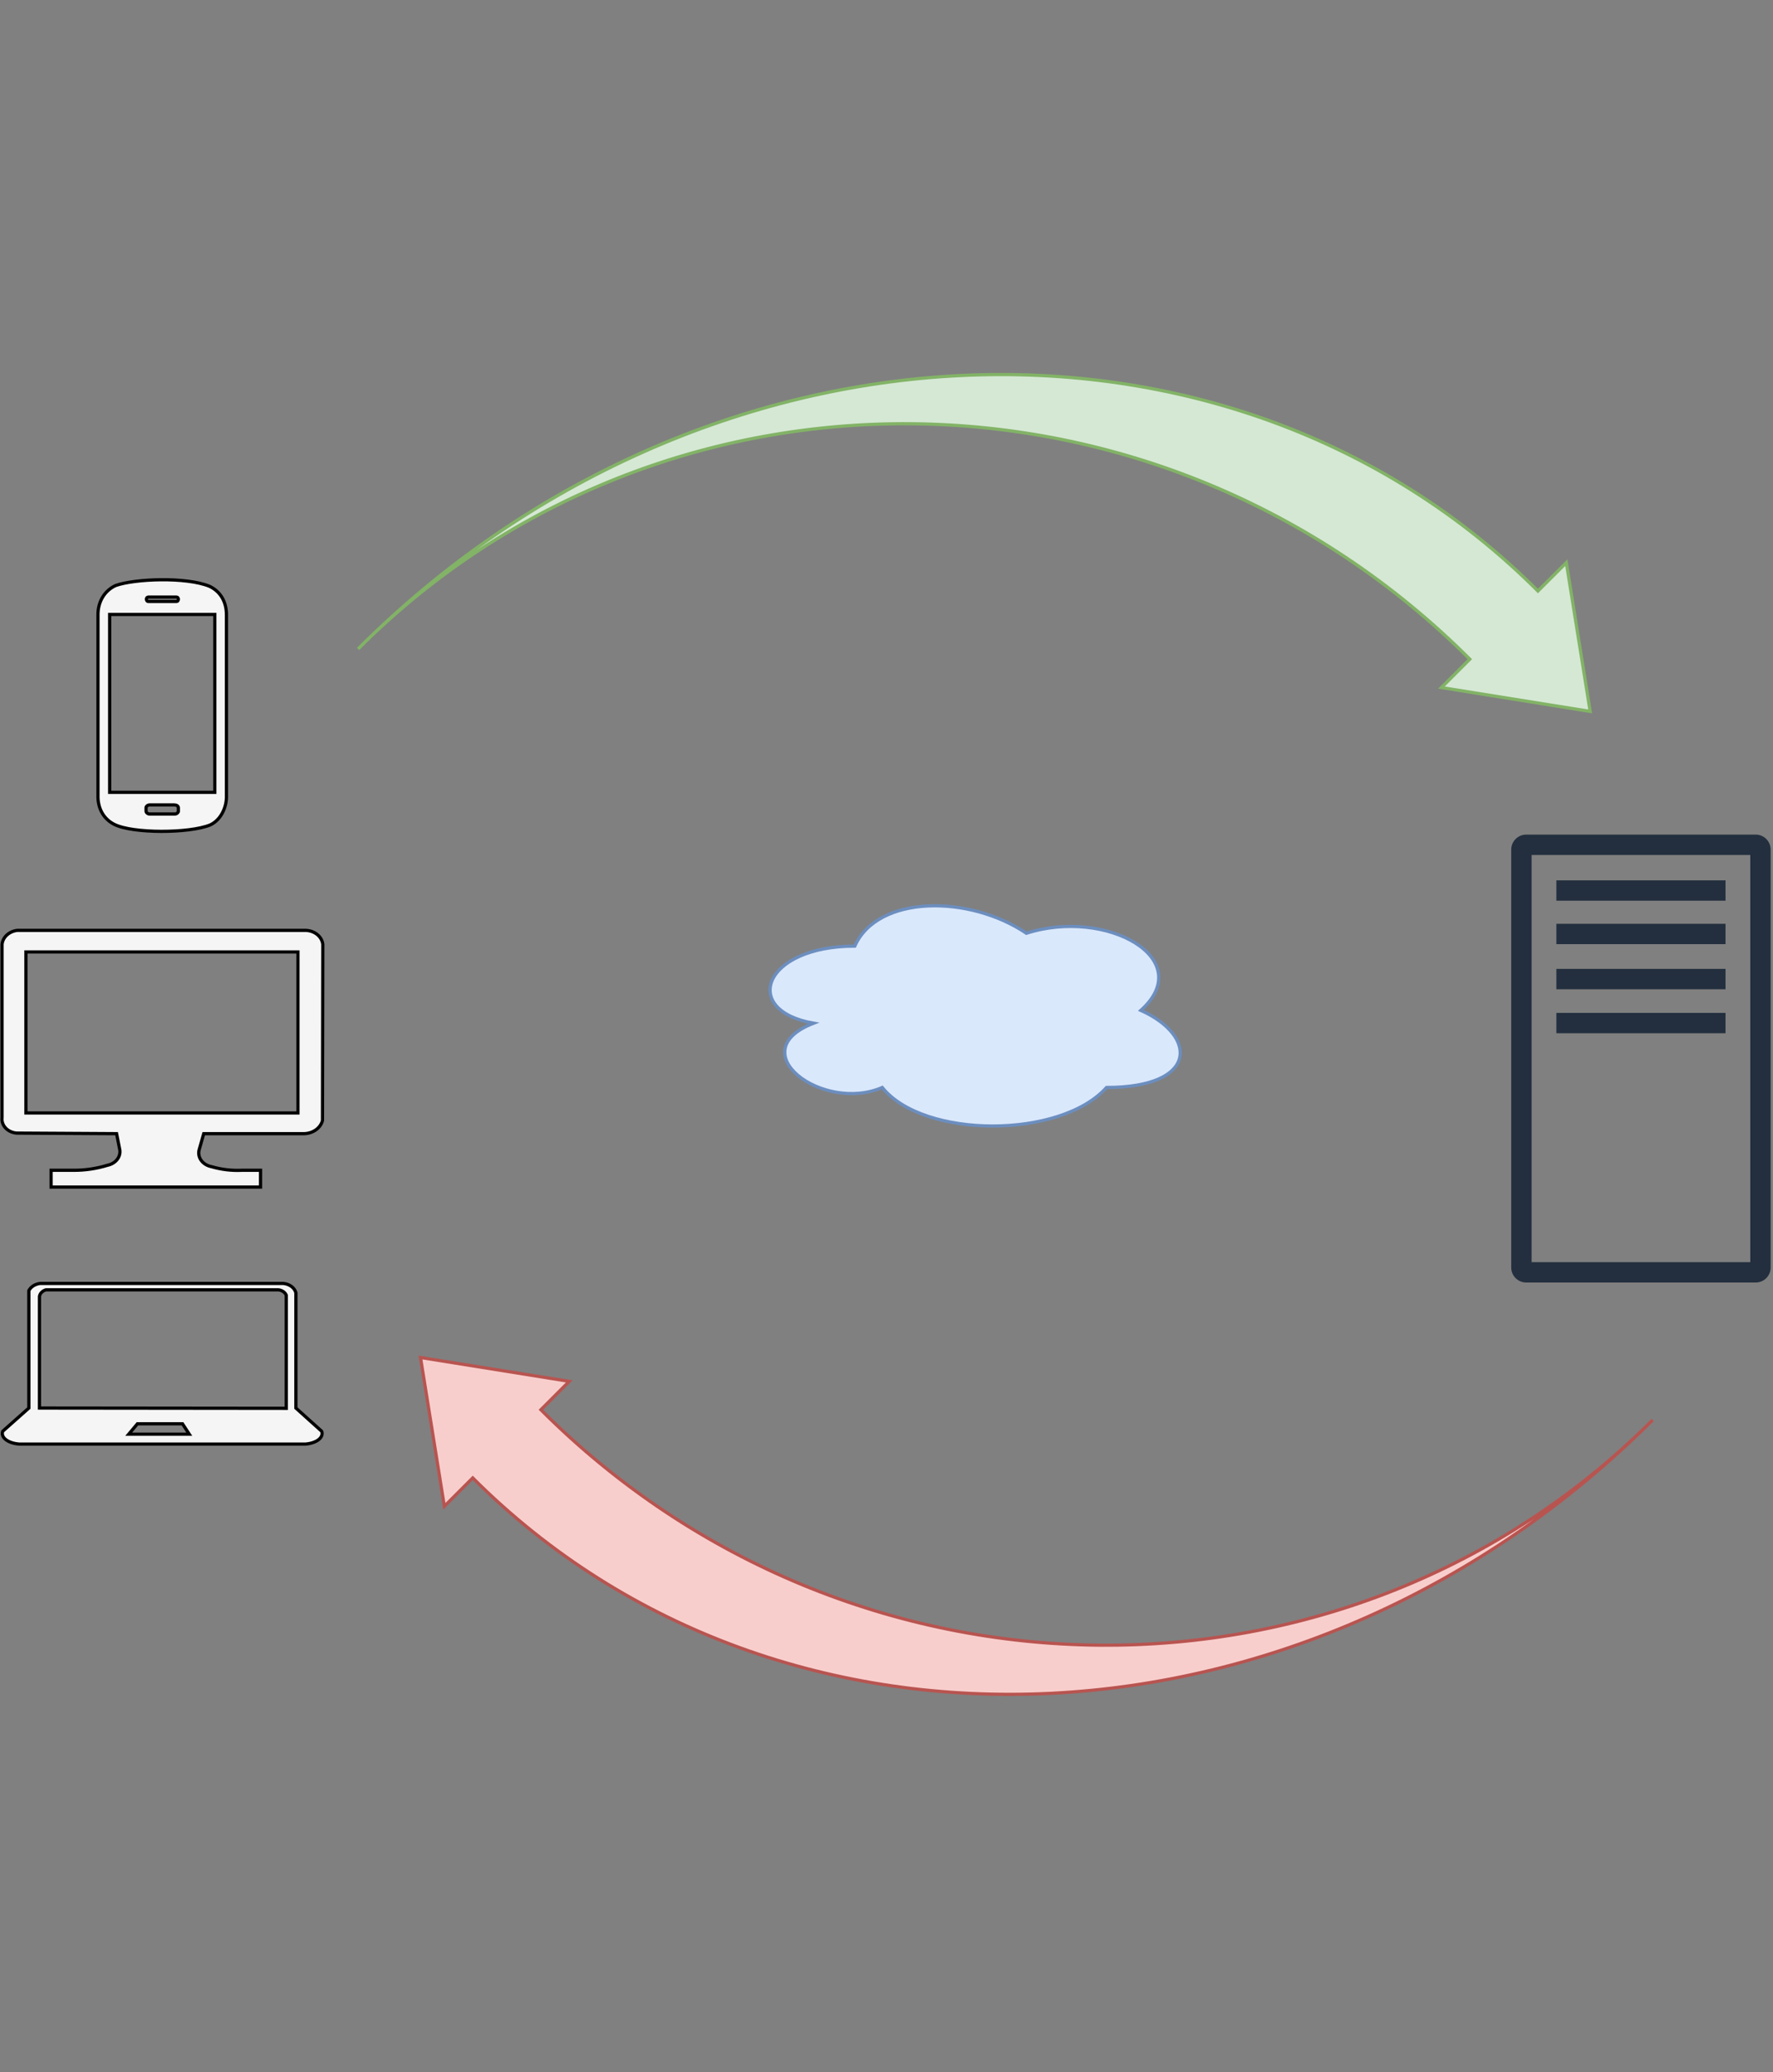 <?xml version="1.0" encoding="UTF-8"?>
<!-- Do not edit this file with editors other than diagrams.net -->
<!DOCTYPE svg PUBLIC "-//W3C//DTD SVG 1.1//EN" "http://www.w3.org/Graphics/SVG/1.1/DTD/svg11.dtd">
<svg xmlns="http://www.w3.org/2000/svg" xmlns:xlink="http://www.w3.org/1999/xlink" version="1.1" width="552px" height="645px" viewBox="-0.5 -0.5 552 645" content="&lt;mxfile host=&quot;Electron&quot; modified=&quot;2021-10-21T01:28:32.557Z&quot; agent=&quot;5.0 (Windows NT 10.0; Win64; x64) AppleWebKit/537.36 (KHTML, like Gecko) draw.io/15.4.0 Chrome/91.0.447.164 Electron/13.5.0 Safari/537.36&quot; etag=&quot;hwnBJnod1SJw-bfWKJDz&quot; version=&quot;15.4.0&quot; type=&quot;device&quot;&gt;&lt;diagram id=&quot;ffutXlgRTjqHi6Fm4YMt&quot; name=&quot;Página-1&quot;&gt;3VfbjpswEP2aPC7iHvaxSXe7VVupUir1MTL2ENw1mBqTy3597WAItyi7VdKqhUjBZwaPZ87xhZm3zPYfBCrSL5wAm7k22c+89zPXdXzXnemfTQ41Ejl+DWwEJcbpBKzoCxjQNmhFCZQ9R8k5k7Tog5jnOWDZw5AQfNd3SzjrRy3QBkbACiM2Rr9TIlOTRWCf8Cegm7SJ7NjGkqHG2QBligjfdSDvYeYtBeeyfsr2S2C6eE1d6vcez1jbgQnI5WteWK6SsvzkrVwZH/LFT/Ytpqs708sWscokbAYrD00FymeQWKdiz7xFwWkuQTxsVVBdWUdhbWLagaAyBWIaqcxY4yQFf4YlZ1wcu/Xs46UsCWWsgyeBvhXOUAzsKy+ppDxXNgw6sjJsQUiqGPo8cIi5lDzrOLxjdKMNkhcK5ZVkNFdDaISigyPj0naukil04tl+owVt8SShGCwCW/VXWljVdF2kPIc1yonglKxLqZ4QU5BOhueyk0x9KdyUWQ0M9mf5c1pVqOkEPAMpDsqleaERkplJQWTau5MufQOlHUk2bsjMhE3b80ks6sHo5Q3acS9r5yJVHYVMszYm6M1CGlKKXioBFkNFHWFK0jek8b7PYmSPWWzXkC6Nwa1o9P5pGjHPiqru8u8SGd6/ksibzUf/MpGqF7VxQqeamPFKdbrYpVTCqkBYgztV4D6rA1IIgijBUzSGOII4uU6FvcGKF86DcYl91wr+YJGDN26Yk7vOQJXqftRDWChhEwonW242lX7xW/d+8Y1zbwP+za1yNFu7SlBjN8c0x23aJvnjjloWdaIJ3etxnDsy9OfyrvQtqbPXA0RsXYLYHiNfQUZBOJBROJ6pkW3N52MZOf6tdBRd1lH39HT2iDWiashoRglhMFXz4+nYtX5UWfExf6dbunNdJEevt8czvBfpGNr2BEjHDIKpWR+5sReGE+tEABHxFS64REZ7fnAdWt0Brf4EreqgPia1Ba9O6v1/RWocBX4wtSNHGDDuk3rneDeidT5xQLoarap5+gA72jqfsd7DLw==&lt;/diagram&gt;&lt;/mxfile&gt;" style="background-color: rgb(255, 255, 255);"><rect x="-0.5" y="-0.5" width="552" height="645" fill="#808080" stroke="none"/><defs/><g><rect x="30" y="179" width="40" height="80" fill="none" stroke="none" pointer-events="all"/><path d="M 54.5 186.72 C 54.83 186.72 55.03 186.38 55.03 186 C 55.03 185.68 54.8 185.36 54.51 185.36 L 45.65 185.36 C 45.34 185.36 45.08 185.61 45.08 186 C 45.1 186.47 45.37 186.72 45.62 186.72 Z M 53.94 252.88 C 54.55 252.88 55.03 252.39 55.03 252.05 L 55.03 250.95 C 55.03 250.38 54.45 250.05 53.76 250.05 L 46.11 250.05 C 45.45 250.05 44.97 250.52 44.97 250.9 L 44.97 251.98 C 44.97 252.37 45.44 252.88 46.07 252.88 Z M 33.64 246.13 L 66.38 246.13 L 66.38 190.76 L 33.64 190.76 Z M 30 190.79 C 30 186.8 32.05 183.34 35.52 181.75 C 41.48 179.65 57.37 179 64.71 181.99 C 67.97 183.52 70 186.62 70 190.88 L 70 247.6 C 70 250.52 68.49 254.61 64.95 256.28 C 58.41 258.95 40.77 259 35.07 256.1 C 31.69 254.39 30.13 251.19 30 247.82 Z" fill="#f5f5f5" stroke="#000000" stroke-miterlimit="10" pointer-events="all"/><rect x="0" y="399" width="100" height="50" fill="none" stroke="none" pointer-events="all"/><path d="M 8.48 437.79 L 8.48 401.24 C 9.09 400.04 10.42 399.19 11.99 399 L 87.71 399 C 89.63 399.18 91.21 400.34 91.62 401.91 L 91.62 437.79 L 99.65 445.01 C 100 445.91 99.66 446.85 98.71 447.61 C 97.76 448.36 96.28 448.87 94.63 449 L 5.47 449 C 3.8 448.88 2.3 448.38 1.33 447.63 C 0.35 446.87 0 445.92 0.35 445.01 Z M 11.79 437.79 L 88.62 437.87 L 88.62 402.65 C 88.25 401.77 87.32 401.13 86.21 400.99 L 13.79 400.99 C 12.7 401.31 11.91 402.12 11.79 403.07 Z M 42.28 442.69 L 39.57 445.93 L 58.43 445.93 L 56.32 442.69 Z" fill="#f5f5f5" stroke="#000000" stroke-miterlimit="10" pointer-events="all"/><rect x="0" y="289" width="100" height="80" fill="none" stroke="none" pointer-events="all"/><path d="M 4.66 352.2 C 3.33 352.09 2.1 351.53 1.25 350.63 C 0.4 349.73 0 348.57 0.14 347.42 L 0.14 293.46 C 0.35 291.23 2.31 289.42 4.86 289.1 L 94.27 289.1 C 97.22 289 99.73 290.92 100 293.46 L 99.9 348.29 C 99.31 350.6 97 352.27 94.27 352.38 L 62.93 352.38 L 61.52 357.34 C 61.19 358.48 61.41 359.69 62.13 360.69 C 62.85 361.69 64.01 362.4 65.34 362.65 C 68.38 363.54 71.58 363.93 74.78 363.78 L 80.61 363.78 L 80.61 369 L 15.41 369 L 15.41 363.78 L 22.34 363.78 C 25.97 363.8 29.57 363.27 32.99 362.21 C 35.68 361.65 37.34 359.32 36.71 356.99 L 35.8 352.38 Z M 7.57 345.94 L 92.26 345.94 L 92.26 295.81 L 7.57 295.81 Z" fill="#f5f5f5" stroke="#000000" stroke-miterlimit="10" pointer-events="all"/><path d="M 265.63 294 C 237.13 294 230 314 252.8 318 C 230 326.8 255.65 346 274.18 338 C 287 354 329.75 354 344 338 C 372.5 338 372.5 322 354.69 314 C 372.5 298 344 282 319.06 290 C 301.25 278 272.75 278 265.63 294 Z" fill="#dae8fc" stroke="#6c8ebf" stroke-miterlimit="10" pointer-events="all"/><rect x="470" y="259" width="80.77" height="140" fill="none" stroke="none" pointer-events="all"/><path d="M 546.12 259.29 L 474.65 259.29 C 472.09 259.29 470 261.38 470 263.95 L 470 394.06 C 470 396.62 472.09 398.71 474.65 398.71 L 546.12 398.71 C 548.69 398.71 550.77 396.62 550.77 394.06 L 550.77 263.95 C 550.77 261.38 548.69 259.29 546.12 259.29 Z M 476.34 392.37 L 476.34 265.63 L 544.43 265.63 L 544.43 392.37 Z M 484.05 279.86 L 536.72 279.86 L 536.72 273.53 L 484.05 273.53 Z M 484.05 293.38 L 536.72 293.38 L 536.72 287.05 L 484.05 287.05 Z M 484.05 307.43 L 536.72 307.43 L 536.72 301.09 L 484.05 301.09 Z M 484.05 321.12 L 536.72 321.12 L 536.72 314.79 L 484.05 314.79 Z" fill="#232f3e" stroke="none" pointer-events="all"/><path d="M 417 59 L 455 86.5 L 417 114 L 417 101.5 C 280.59 101.5 170 210.07 170 344 C 170 193.5 280.59 71.5 417 71.5 Z" fill="#d5e8d4" stroke="#82b366" stroke-miterlimit="10" transform="rotate(45,312.5,201.5)" pointer-events="all"/><path d="M 417 299 L 455 326.5 L 417 354 L 417 341.5 C 280.59 341.5 170 450.07 170 584 C 170 433.5 280.59 311.5 417 311.5 Z" fill="#f8cecc" stroke="#b85450" stroke-miterlimit="10" transform="rotate(-135,312.5,441.5)" pointer-events="all"/></g></svg>